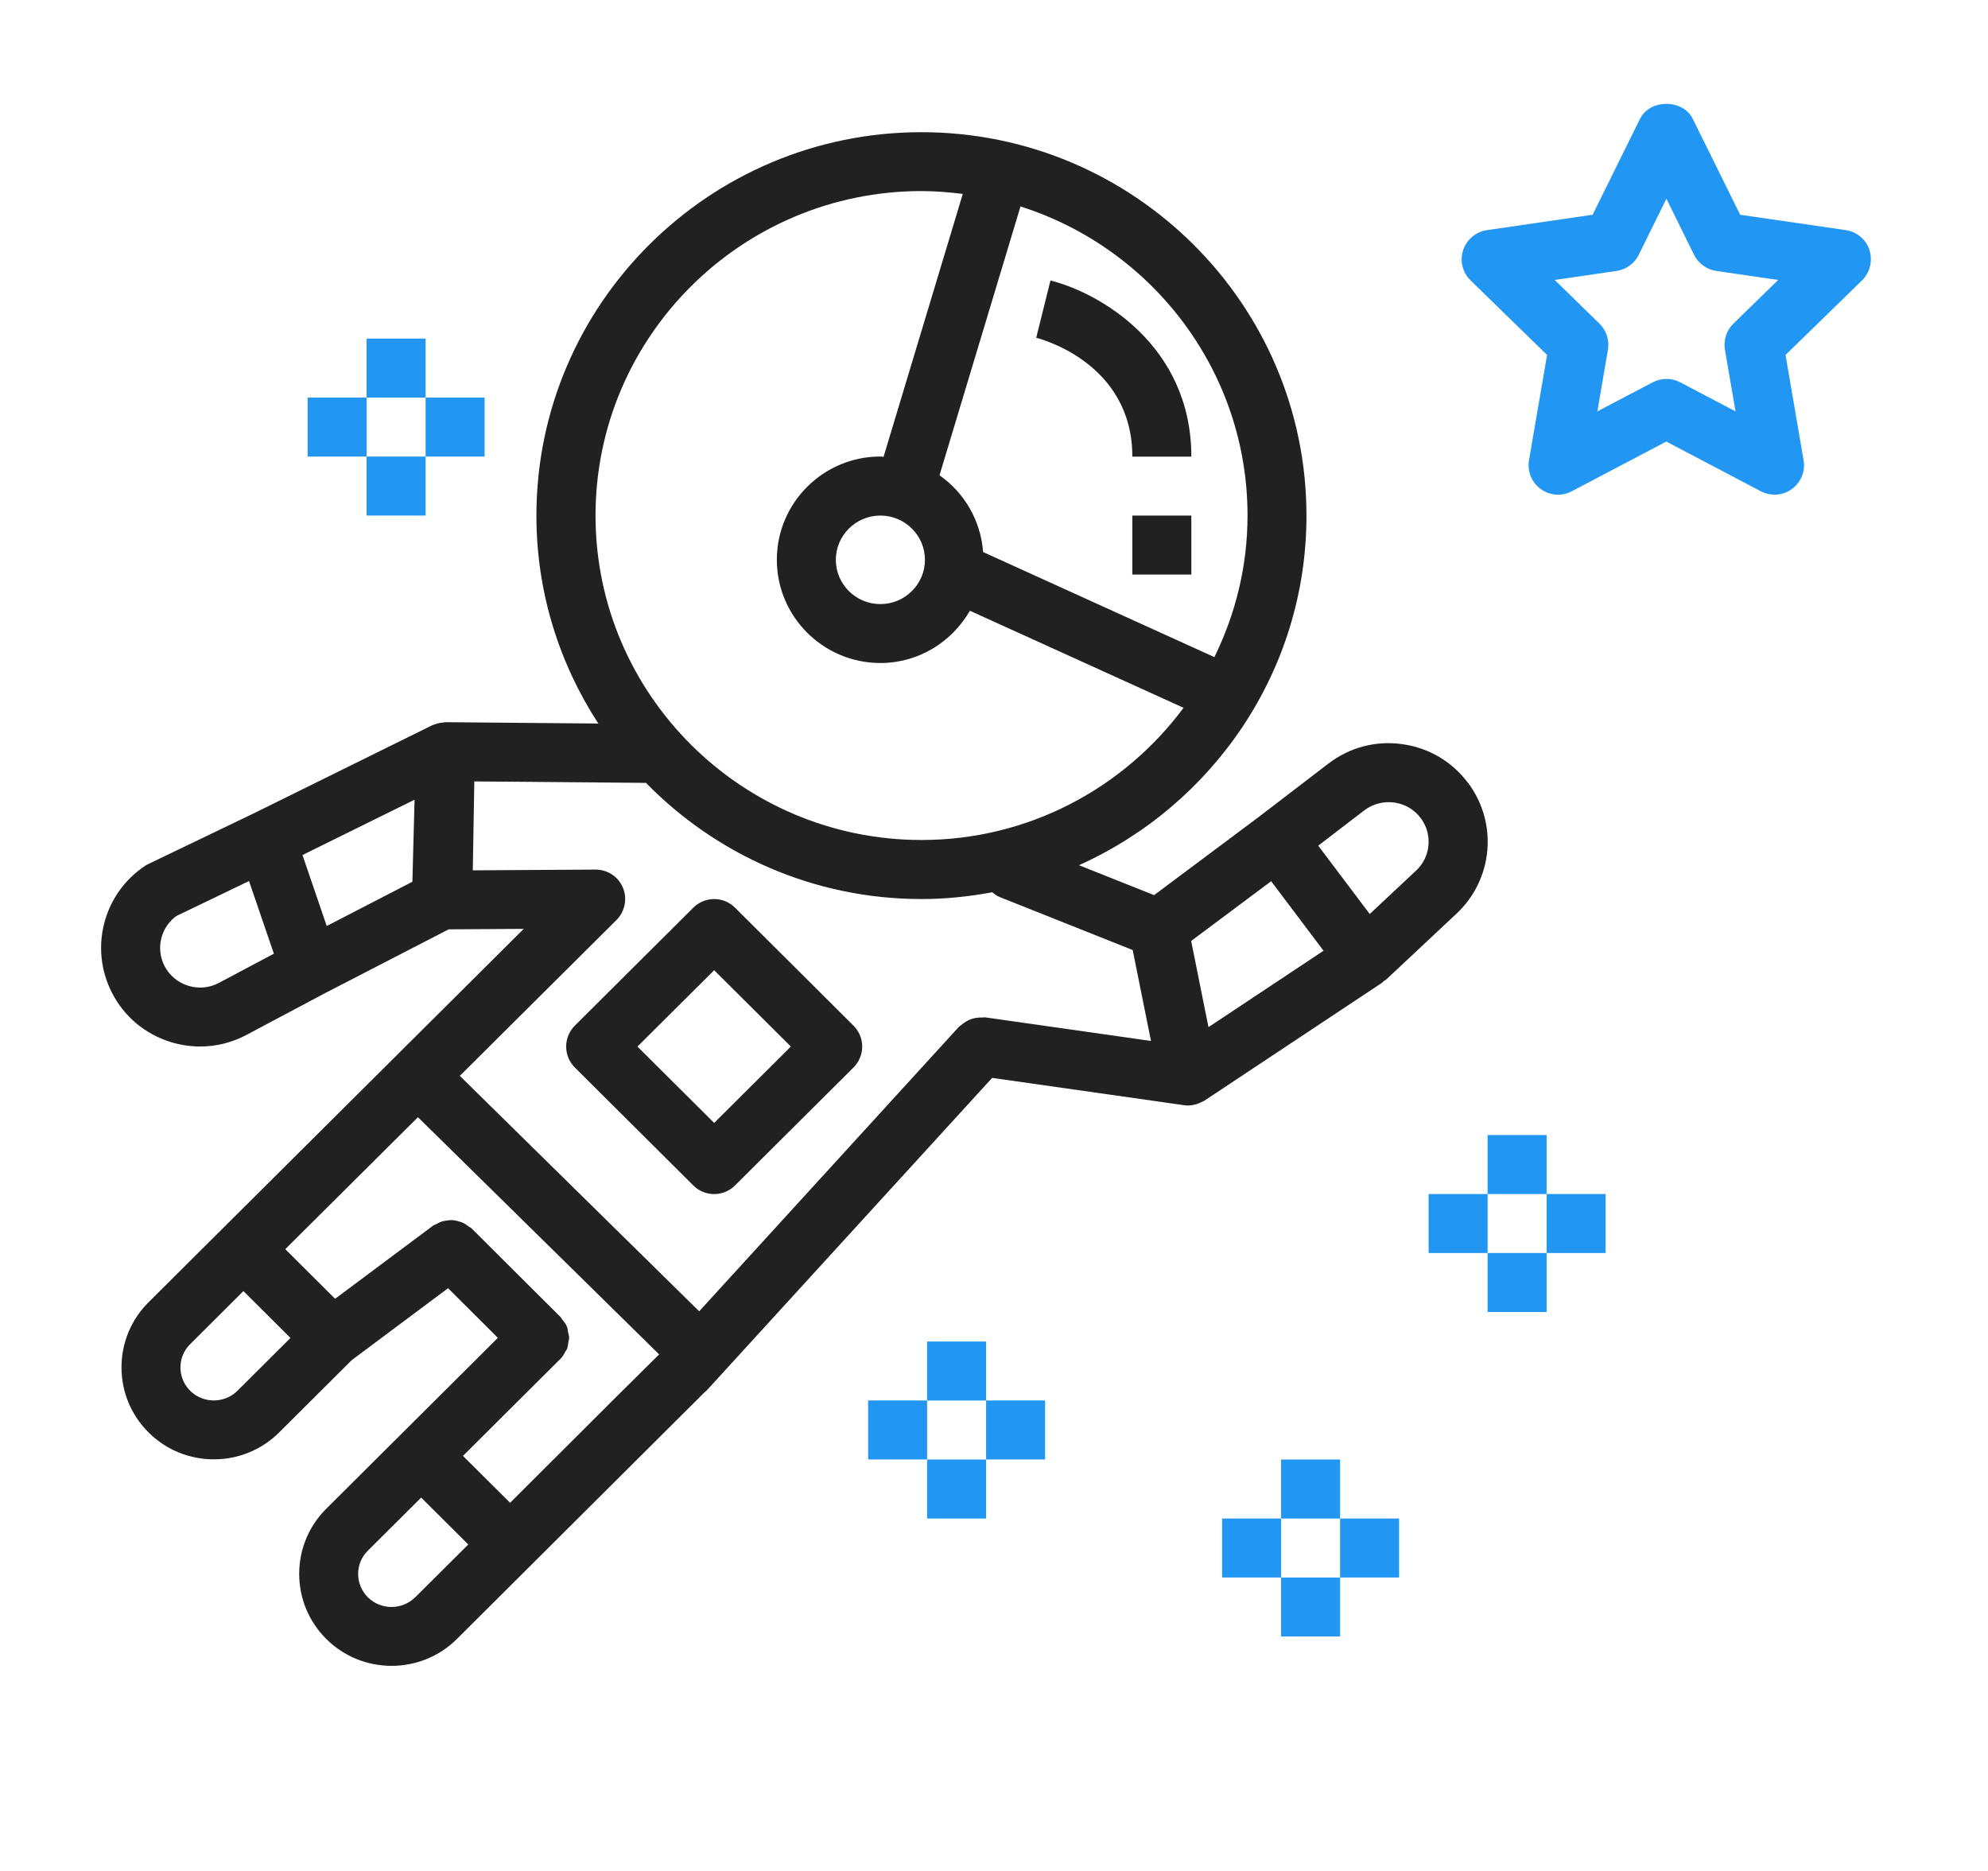 <!-- Generated by IcoMoon.io -->
<svg version="1.1" xmlns="http://www.w3.org/2000/svg" width="34" height="32" viewBox="0 0 34 32">
<title>astronaut-1</title>
<path fill="#2196f3" d="M31.975 4.279c-0.060-0.182-0.217-0.315-0.407-0.343l-1.807-0.263-0.809-1.638c-0.169-0.345-0.735-0.345-0.905 0l-0.809 1.638-1.807 0.263c-0.19 0.028-0.348 0.16-0.408 0.343-0.059 0.183-0.010 0.383 0.128 0.517l1.308 1.275-0.309 1.8c-0.032 0.189 0.045 0.38 0.2 0.493 0.157 0.114 0.362 0.128 0.532 0.038l1.616-0.85 1.616 0.85c0.074 0.039 0.155 0.058 0.235 0.058 0.104 0 0.209-0.032 0.297-0.096 0.155-0.113 0.233-0.304 0.2-0.493l-0.309-1.8 1.308-1.275c0.137-0.134 0.186-0.335 0.127-0.517zM29.646 5.535c-0.119 0.115-0.173 0.283-0.145 0.447l0.181 1.054-0.946-0.497c-0.074-0.039-0.154-0.058-0.235-0.058s-0.161 0.019-0.235 0.058l-0.947 0.497 0.181-1.054c0.028-0.163-0.026-0.33-0.145-0.447l-0.766-0.747 1.058-0.154c0.165-0.024 0.306-0.127 0.38-0.276l0.473-0.959 0.473 0.959c0.074 0.149 0.215 0.252 0.38 0.276l1.058 0.154-0.765 0.747z"></path>
<path fill="#2196f3" d="M26.451 19.413h-1.009v1.009h1.009v-1.009z"></path>
<path fill="#2196f3" d="M26.451 21.431h-1.009v1.009h1.009v-1.009z"></path>
<path fill="#2196f3" d="M27.46 20.422h-1.009v1.009h1.009v-1.009z"></path>
<path fill="#2196f3" d="M25.442 20.422h-1.009v1.009h1.009v-1.009z"></path>
<path fill="#2196f3" d="M22.919 24.963h-1.009v1.009h1.009v-1.009z"></path>
<path fill="#2196f3" d="M22.919 26.981h-1.009v1.009h1.009v-1.009z"></path>
<path fill="#2196f3" d="M23.928 25.972h-1.009v1.009h1.009v-1.009z"></path>
<path fill="#2196f3" d="M21.91 25.972h-1.009v1.009h1.009v-1.009z"></path>
<path fill="#2196f3" d="M16.865 22.945h-1.009v1.009h1.009v-1.009z"></path>
<path fill="#2196f3" d="M16.865 24.963h-1.009v1.009h1.009v-1.009z"></path>
<path fill="#2196f3" d="M17.874 23.953h-1.009v1.009h1.009v-1.009z"></path>
<path fill="#2196f3" d="M15.856 23.953h-1.009v1.009h1.009v-1.009z"></path>
<path fill="#2196f3" d="M7.279 5.791h-1.009v1.009h1.009v-1.009z"></path>
<path fill="#2196f3" d="M7.279 7.809h-1.009v1.009h1.009v-1.009z"></path>
<path fill="#2196f3" d="M8.288 6.8h-1.009v1.009h1.009v-1.009z"></path>
<path fill="#2196f3" d="M6.27 6.8h-1.009v1.009h1.009v-1.009z"></path>
<path fill="#212121" d="M25.109 13.394c-0.272-0.367-0.671-0.603-1.124-0.666-0.455-0.065-0.904 0.055-1.267 0.333l-1.185 0.908-1.795 1.341-1.285-0.512c2.29-1.028 3.891-3.319 3.891-5.978 0-3.616-2.954-6.559-6.585-6.559s-6.585 2.942-6.585 6.559c0 1.311 0.392 2.53 1.059 3.555l-2.614-0.023c-0.002 0-0.003 0-0.005 0-0.008 0-0.015 0.004-0.022 0.005-0.050 0.002-0.099 0.012-0.147 0.029-0.012 0.005-0.025 0.007-0.036 0.013-0.006 0.003-0.012 0.003-0.018 0.006l-3.059 1.51-1.791 0.861c-0.020 0.009-0.040 0.020-0.060 0.033-0.714 0.475-0.957 1.409-0.566 2.171 0.208 0.406 0.563 0.704 0.999 0.841 0.168 0.052 0.34 0.078 0.51 0.078 0.274 0 0.545-0.067 0.794-0.2l1.313-0.698 2.142-1.106 1.284-0.008-6.415 6.385c-0.299 0.298-0.464 0.693-0.464 1.114s0.164 0.817 0.464 1.115c0.307 0.306 0.711 0.459 1.115 0.459s0.808-0.153 1.116-0.459l1.243-1.238 1.647-1.23 0.852 0.849-2.934 2.922c-0.299 0.298-0.464 0.693-0.464 1.114s0.165 0.817 0.464 1.115c0.307 0.306 0.712 0.459 1.116 0.459s0.809-0.153 1.117-0.459l4.246-4.23c0.006-0.006 0.015-0.008 0.021-0.015l4.887-5.352 3.283 0.467c0.024 0.004 0.047 0.005 0.071 0.005 0.061 0 0.12-0.015 0.177-0.036 0.017-0.006 0.031-0.014 0.047-0.022 0.018-0.009 0.037-0.014 0.055-0.026l3.040-2.018c0.011-0.008 0.017-0.020 0.028-0.028 0.012-0.010 0.027-0.014 0.038-0.024l1.203-1.127c0.626-0.586 0.712-1.547 0.2-2.234zM3.745 16.81c-0.164 0.088-0.35 0.105-0.528 0.049-0.177-0.055-0.32-0.176-0.404-0.339-0.152-0.297-0.064-0.658 0.203-0.853l1.243-0.598 0.425 1.242-0.938 0.499zM7.053 15.081l-1.465 0.757-0.415-1.214 1.917-0.946-0.037 1.404zM21.336 8.818c0 0.869-0.207 1.688-0.567 2.421l-3.955-1.797c-0.041-0.542-0.323-1.017-0.746-1.313l1.385-4.598c2.249 0.715 3.883 2.814 3.883 5.286zM10.185 8.818c0-3.060 2.501-5.55 5.576-5.55 0.239 0 0.473 0.020 0.705 0.049l-1.355 4.497c-0.018-0.001-0.035-0.006-0.054-0.006-0.977 0-1.771 0.792-1.771 1.766s0.795 1.766 1.771 1.766c0.657 0 1.224-0.363 1.531-0.894l3.654 1.66c-1.017 1.368-2.644 2.261-4.481 2.261-3.074 0-5.576-2.49-5.576-5.55zM15.819 9.575c0 0.417-0.342 0.757-0.762 0.757s-0.762-0.339-0.762-0.757c0-0.417 0.342-0.757 0.762-0.757s0.762 0.34 0.762 0.757zM4.061 23.787c-0.223 0.221-0.585 0.221-0.808 0.001-0.107-0.108-0.167-0.249-0.167-0.4s0.059-0.292 0.167-0.399l0.91-0.907 0.805 0.802-0.907 0.903zM7.101 27.319c-0.223 0.221-0.586 0.222-0.809 0.001-0.107-0.107-0.167-0.249-0.167-0.4s0.059-0.292 0.167-0.399l0.911-0.907 0.806 0.802-0.908 0.904zM10.395 24.037l-0.002 0.001-1.669 1.665-0.806-0.802 1.669-1.662c0.038-0.038 0.062-0.083 0.085-0.128 0.007-0.013 0.019-0.024 0.025-0.038 0.016-0.039 0.018-0.081 0.024-0.122 0.003-0.023 0.013-0.045 0.013-0.069 0-0.034-0.012-0.067-0.019-0.1-0.006-0.030-0.006-0.061-0.018-0.090-0.019-0.047-0.052-0.089-0.086-0.13-0.010-0.011-0.013-0.025-0.024-0.036h-0.001l-0.001-0.002-1.52-1.514c-0.016-0.016-0.037-0.023-0.055-0.036-0.027-0.021-0.052-0.040-0.082-0.055-0.029-0.014-0.058-0.023-0.088-0.031-0.032-0.009-0.064-0.016-0.097-0.019-0.031-0.002-0.060 0.001-0.090 0.005-0.034 0.004-0.066 0.009-0.098 0.019-0.032 0.010-0.060 0.026-0.089 0.042-0.019 0.011-0.040 0.014-0.058 0.027l-1.677 1.252-0.852-0.849 2.269-2.257 4.125 4.057-0.877 0.869zM16.845 17.4c-0.015-0.002-0.028 0.004-0.043 0.003-0.037-0.002-0.072 0.001-0.109 0.007-0.029 0.005-0.056 0.011-0.083 0.020-0.032 0.011-0.062 0.026-0.091 0.044-0.028 0.017-0.054 0.035-0.079 0.058-0.012 0.011-0.027 0.016-0.038 0.028l-4.444 4.868-4.094-4.027 2.68-2.666c0.197-0.197 0.198-0.516 0.002-0.714-0.099-0.099-0.23-0.148-0.361-0.148v-0l-2.099 0.013 0.026-1.521 2.936 0.025c1.197 1.224 2.866 1.987 4.712 1.987 0.414 0 0.817-0.043 1.21-0.116 0.038 0.030 0.075 0.061 0.123 0.080l2.279 0.908 0.313 1.555-2.84-0.404zM20.668 17.568l-0.296-1.474 1.368-1.022 0.896 1.189-1.968 1.307zM24.219 14.89l-0.793 0.743-0.881-1.169 0.787-0.603c0.147-0.113 0.332-0.159 0.514-0.135 0.183 0.026 0.344 0.121 0.454 0.269 0.205 0.276 0.17 0.661-0.081 0.896z"></path>
<path fill="#212121" d="M14.597 17.542l-2.027-2.018c-0.196-0.196-0.515-0.196-0.712 0l-2.027 2.018c-0.095 0.095-0.148 0.223-0.148 0.358s0.053 0.263 0.148 0.358l2.027 2.018c0.098 0.098 0.228 0.147 0.356 0.147s0.258-0.049 0.356-0.147l2.027-2.018c0.095-0.095 0.149-0.223 0.149-0.358s-0.054-0.263-0.149-0.358zM12.214 19.206l-1.312-1.306 1.312-1.306 1.312 1.306-1.312 1.306z"></path>
<path fill="#212121" d="M17.966 4.797l-0.244 0.98c0.067 0.017 1.644 0.427 1.644 2.033h1.009c-0-1.908-1.576-2.805-2.409-3.012z"></path>
<path fill="#212121" d="M20.375 8.818h-1.009v1.009h1.009v-1.009z"></path>
</svg>
